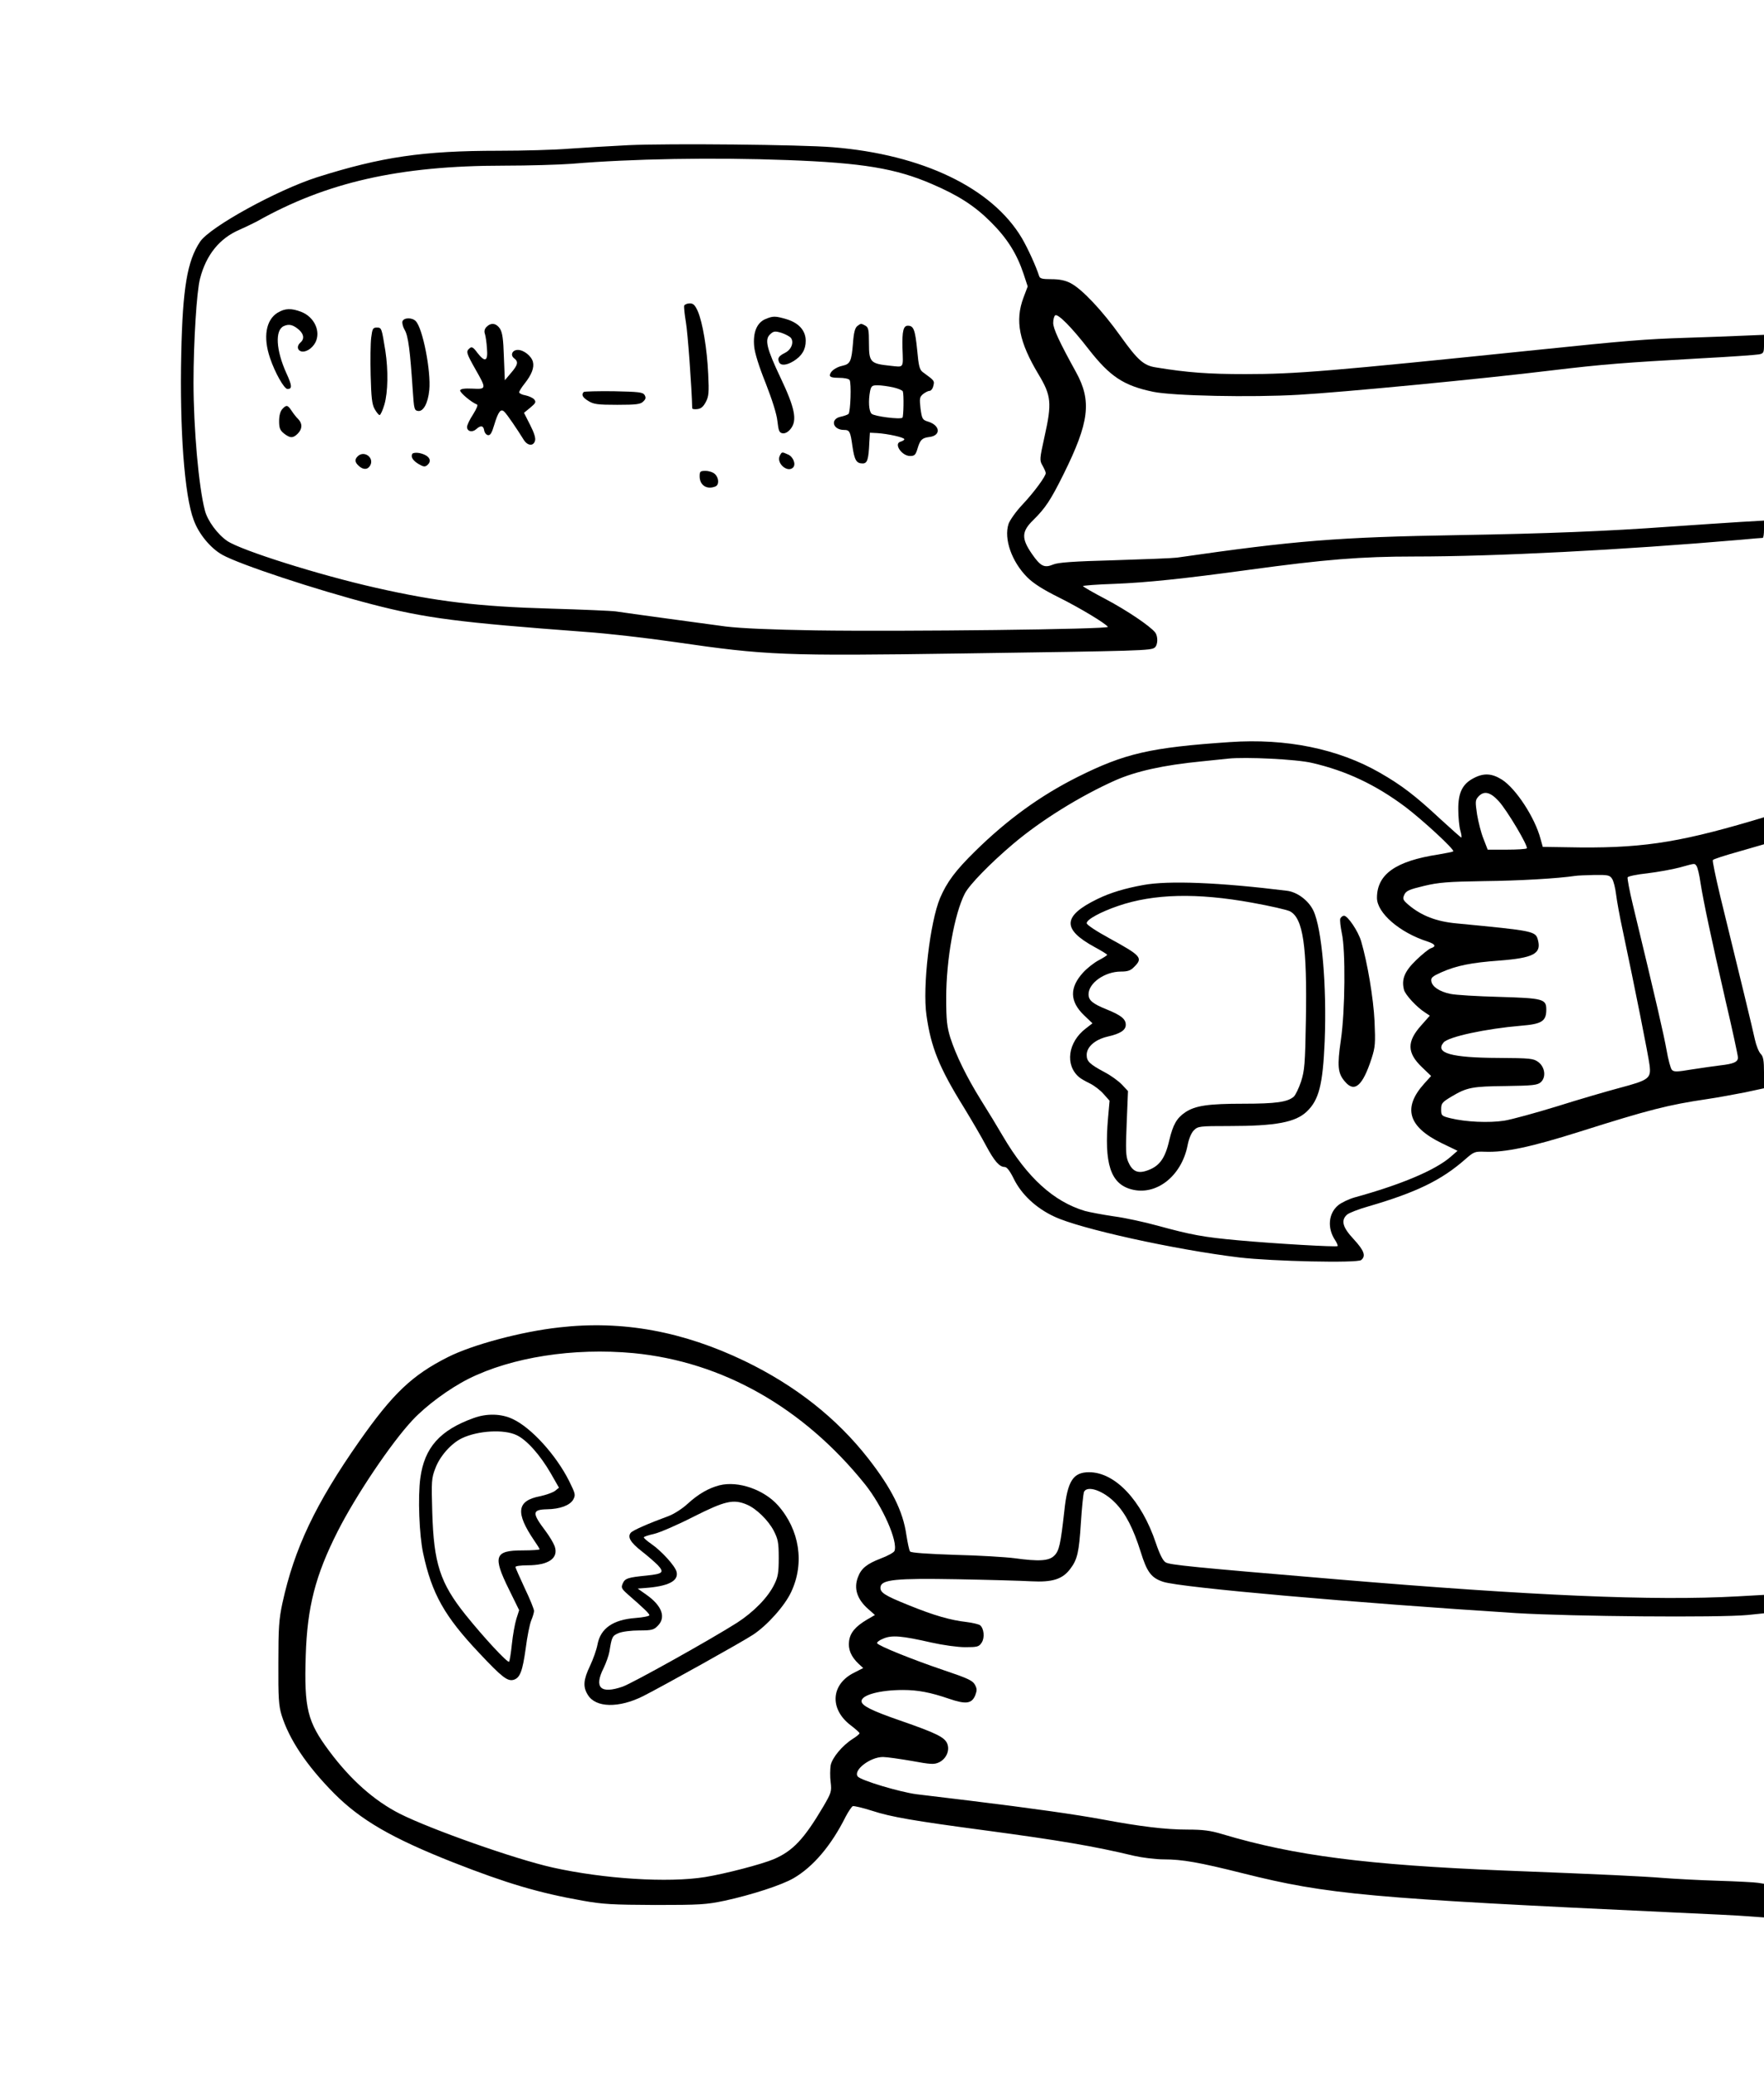 <?xml version="1.0" standalone="no"?>
<!DOCTYPE svg PUBLIC "-//W3C//DTD SVG 20010904//EN"
 "http://www.w3.org/TR/2001/REC-SVG-20010904/DTD/svg10.dtd">
<svg version="1.0" xmlns="http://www.w3.org/2000/svg"
 width="948pt" height="1115pt" viewBox="0 0 948 1115"
 preserveAspectRatio="xMidYMid meet">

<g transform="translate(0,1115) scale(0.1,-0.1)"
fill="#000000" stroke="none">
<path d="M3377 10370 c-104 -5 -247 -14 -320 -19 -72 -6 -242 -11 -378 -11
-406 0 -629 -33 -974 -142 -216 -69 -578 -268 -630 -347 -69 -104 -93 -248
-101 -600 -9 -405 17 -764 67 -895 27 -75 91 -152 154 -187 93 -52 501 -187
801 -265 293 -76 467 -98 1149 -149 116 -8 334 -33 485 -55 488 -71 580 -75
1539 -61 965 14 1017 15 1037 32 17 14 18 60 2 81 -28 35 -151 118 -266 179
-67 35 -122 67 -122 70 0 3 75 9 168 12 176 7 369 27 728 76 403 55 597 71
885 71 434 0 1117 35 1754 90 61 6 113 10 118 10 4 0 7 21 7 46 l0 47 -122 -7
c-68 -4 -243 -16 -390 -26 -330 -24 -655 -37 -1128 -45 -652 -11 -877 -29
-1515 -121 -22 -3 -173 -9 -335 -14 -223 -6 -304 -12 -330 -23 -48 -20 -68
-10 -115 58 -57 83 -55 120 9 182 64 63 93 107 161 244 139 280 153 394 68
549 -90 163 -123 234 -123 265 0 19 5 37 11 41 15 9 88 -64 180 -183 115 -147
188 -195 346 -228 105 -22 527 -31 783 -16 231 13 983 85 1360 131 277 33 378
41 805 65 154 8 292 18 308 21 25 5 27 9 27 55 l0 50 -122 -5 c-68 -3 -202 -8
-298 -11 -217 -7 -317 -15 -800 -65 -1118 -115 -1294 -130 -1569 -130 -195 0
-309 8 -479 36 -66 10 -98 39 -191 169 -97 136 -206 252 -268 284 -29 15 -61
21 -103 21 -49 0 -62 3 -66 18 -17 53 -60 147 -92 202 -160 270 -534 450
-1017 489 -172 14 -876 21 -1098 11z m853 -80 c406 -15 585 -45 779 -129 142
-61 229 -117 317 -205 88 -88 139 -170 175 -278 l22 -67 -23 -61 c-46 -123
-23 -238 81 -411 69 -115 73 -154 32 -337 -26 -119 -27 -125 -10 -154 9 -16
17 -34 17 -40 0 -17 -62 -102 -126 -170 -34 -36 -67 -83 -74 -103 -26 -80 17
-203 101 -287 32 -32 85 -66 168 -107 120 -60 253 -141 265 -159 8 -13 -1098
-26 -1569 -19 -243 4 -401 11 -485 21 -134 18 -532 72 -590 81 -19 3 -177 10
-350 15 -388 11 -614 38 -940 112 -306 69 -721 200 -798 251 -52 35 -107 109
-121 165 -33 125 -61 441 -61 687 0 216 17 491 35 558 33 128 105 217 213 263
31 14 73 34 92 44 374 211 766 300 1327 300 133 0 297 5 365 10 320 27 761 35
1158 20z"/>
<path d="M3677 9508 c-2 -7 2 -47 9 -88 10 -56 32 -359 34 -463 0 -5 12 -7 28
-5 19 2 32 13 45 38 16 30 18 51 13 150 -6 136 -30 278 -56 338 -15 33 -24 42
-43 42 -14 0 -27 -6 -30 -12z"/>
<path d="M1492 9470 c-63 -39 -79 -131 -41 -243 26 -78 76 -167 94 -167 26 0
25 18 -6 85 -56 124 -62 231 -14 253 29 13 51 7 83 -21 26 -24 28 -49 7 -67
-19 -16 -19 -39 1 -47 24 -9 61 13 79 47 30 59 -5 136 -75 164 -54 21 -88 20
-128 -4z"/>
<path d="M4112 9435 c-45 -20 -66 -72 -59 -146 3 -35 26 -109 62 -198 35 -90
59 -165 63 -204 6 -53 10 -62 28 -65 14 -2 30 7 44 25 35 45 22 111 -55 273
-75 158 -87 206 -56 234 18 17 26 18 60 8 21 -7 44 -19 51 -27 18 -22 4 -63
-30 -80 -35 -18 -42 -28 -34 -49 8 -22 40 -20 79 4 45 28 65 62 65 109 0 55
-37 96 -103 116 -61 18 -73 18 -115 0z"/>
<path d="M2163 9424 c-3 -9 2 -30 12 -47 19 -32 29 -111 43 -322 7 -103 8
-110 29 -113 28 -4 53 41 60 112 10 101 -35 333 -73 371 -20 20 -63 19 -71 -1z"/>
<path d="M2615 9394 c-11 -11 -14 -24 -9 -38 4 -12 9 -47 11 -78 6 -70 -10
-77 -52 -23 -21 29 -30 34 -41 24 -21 -17 -18 -26 31 -113 60 -105 60 -108
-16 -104 -42 2 -63 -1 -66 -9 -4 -11 62 -66 90 -76 7 -2 -1 -22 -21 -54 -18
-27 -32 -57 -32 -67 0 -24 28 -31 49 -12 24 22 39 20 43 -6 2 -13 11 -24 20
-26 13 -2 21 11 34 55 22 73 36 90 55 70 14 -13 69 -94 103 -149 20 -33 52
-37 61 -7 5 14 -4 43 -26 86 l-33 65 34 28 c29 24 32 30 21 44 -7 8 -28 18
-47 22 -19 3 -34 11 -34 16 0 6 13 27 30 48 37 47 52 85 44 116 -8 31 -49 64
-81 64 -30 0 -42 -28 -20 -45 24 -18 21 -35 -17 -79 l-33 -39 -5 125 c-3 97
-8 131 -21 152 -20 30 -48 34 -72 10z"/>
<path d="M4607 9398 c-12 -10 -19 -35 -23 -93 -8 -97 -15 -111 -56 -120 -37
-8 -68 -31 -68 -52 0 -9 15 -13 49 -13 28 0 53 -5 57 -12 10 -16 5 -171 -6
-182 -4 -4 -23 -11 -42 -15 -58 -12 -43 -71 18 -71 30 0 34 -8 45 -87 11 -75
21 -93 55 -93 25 0 32 20 36 115 l3 50 40 -2 c58 -4 145 -23 145 -33 0 -4 -9
-10 -20 -13 -39 -10 6 -77 51 -77 24 0 30 6 40 40 14 47 24 57 63 62 63 7 60
61 -4 82 -33 10 -35 14 -43 71 -6 54 -5 62 14 78 12 9 27 17 35 17 7 0 17 12
20 27 7 27 6 28 -56 73 -18 13 -23 32 -31 120 -11 109 -19 130 -50 130 -24 0
-31 -29 -29 -118 4 -114 10 -105 -67 -97 -105 11 -113 19 -113 120 0 73 -3 86
-19 95 -24 13 -24 13 -44 -2z m192 -329 c27 -6 51 -16 53 -22 6 -18 4 -134 -2
-141 -11 -11 -152 7 -166 21 -15 15 -18 69 -8 122 6 27 11 31 40 31 18 0 55
-5 83 -11z"/>
<path d="M1995 9337 c-4 -30 -5 -121 -3 -203 3 -118 7 -156 21 -181 10 -18 22
-33 27 -33 5 0 17 26 26 57 19 66 21 183 5 288 -20 123 -20 125 -46 125 -21 0
-24 -6 -30 -53z"/>
<path d="M3137 9044 c-14 -15 -6 -30 26 -49 27 -17 50 -20 154 -20 103 0 126
3 140 18 14 13 15 21 7 35 -10 15 -32 17 -166 20 -85 1 -157 -1 -161 -4z"/>
<path d="M1517 8952 c-11 -12 -17 -36 -17 -65 0 -37 5 -49 26 -66 33 -26 49
-26 74 -1 25 25 26 54 3 78 -10 9 -26 30 -36 45 -21 32 -28 33 -50 9z"/>
<path d="M2216 8712 c-10 -17 3 -37 35 -56 24 -14 33 -15 44 -6 31 25 11 55
-42 66 -17 3 -33 1 -37 -4z"/>
<path d="M4191 8702 c-21 -40 41 -94 71 -64 17 17 1 58 -27 70 -33 15 -33 15
-44 -6z"/>
<path d="M1922 8698 c-17 -17 -15 -32 6 -51 25 -23 49 -21 62 3 22 42 -34 82
-68 48z"/>
<path d="M3760 8591 c0 -48 38 -73 84 -55 22 8 20 47 -2 67 -10 10 -33 17 -50
17 -29 0 -32 -3 -32 -29z"/>
<path d="M6610 7163 c-429 -29 -566 -61 -820 -188 -199 -100 -376 -228 -549
-398 -107 -105 -152 -166 -189 -252 -54 -129 -95 -477 -73 -630 24 -171 68
-281 201 -495 42 -69 96 -161 119 -205 45 -84 72 -115 101 -115 11 0 28 -22
48 -63 41 -84 120 -158 217 -203 135 -65 648 -178 995 -220 179 -21 634 -31
655 -14 27 22 16 51 -40 112 -60 64 -70 101 -36 132 10 9 63 30 117 45 257 75
392 141 519 253 46 40 50 42 106 40 109 -4 246 25 509 108 373 118 475 144
685 175 55 8 146 25 203 36 l102 22 0 83 c0 67 -4 88 -18 102 -10 10 -24 45
-31 77 -12 56 -77 325 -187 773 -24 101 -42 187 -39 191 2 5 65 25 140 46
l135 39 0 72 0 73 -67 -20 c-408 -120 -608 -149 -990 -141 l-132 2 -12 43
c-30 114 -132 270 -207 318 -54 34 -97 37 -151 9 -61 -31 -85 -78 -84 -169 0
-42 5 -93 11 -113 6 -21 8 -38 5 -38 -2 0 -54 46 -114 101 -132 123 -206 180
-323 247 -224 129 -505 186 -806 165z m441 -112 c183 -42 342 -117 501 -236
94 -71 266 -230 258 -239 -3 -3 -39 -10 -80 -17 -229 -35 -330 -106 -330 -233
0 -81 122 -187 273 -235 41 -14 47 -26 16 -36 -11 -4 -47 -33 -79 -64 -62 -60
-79 -103 -65 -158 6 -27 70 -96 115 -124 l24 -16 -46 -52 c-78 -87 -77 -147 3
-224 l50 -48 -37 -41 c-117 -130 -87 -232 94 -320 l85 -41 -39 -34 c-83 -71
-265 -148 -516 -217 -31 -9 -70 -28 -87 -42 -52 -44 -59 -122 -16 -187 10 -15
16 -30 13 -32 -6 -6 -336 13 -533 31 -188 17 -252 29 -435 79 -69 19 -174 42
-235 50 -60 9 -130 22 -155 29 -167 50 -309 178 -440 401 -29 50 -82 137 -118
194 -79 127 -135 243 -165 336 -18 59 -22 93 -22 215 0 203 44 450 100 559 24
47 137 163 260 267 150 127 360 257 548 341 111 49 258 82 462 102 61 6 126
13 145 15 91 10 368 -3 451 -23z m1003 -205 c45 -49 161 -244 151 -254 -4 -4
-52 -7 -108 -7 l-102 0 -22 57 c-13 31 -28 91 -35 132 -10 69 -10 77 7 96 30
33 64 25 109 -24z m1063 -348 c6 -7 16 -49 22 -93 17 -105 55 -285 135 -634
37 -157 66 -293 66 -303 0 -24 -24 -34 -95 -42 -33 -4 -102 -14 -154 -22 -78
-13 -95 -14 -106 -2 -7 7 -20 56 -29 108 -15 83 -52 246 -181 780 -18 74 -30
140 -28 146 2 6 50 16 107 22 57 7 134 21 172 31 87 24 80 23 91 9z m-453 -70
c8 -13 17 -50 21 -83 4 -33 20 -123 37 -200 64 -302 137 -668 143 -718 9 -71
-3 -80 -161 -122 -71 -19 -222 -63 -336 -99 -114 -35 -241 -70 -283 -77 -83
-13 -209 -7 -290 13 -48 12 -50 14 -50 48 0 32 5 38 55 68 84 50 111 55 293
57 147 2 170 5 188 21 29 27 22 81 -14 108 -26 19 -42 21 -215 22 -252 1 -342
26 -294 83 26 31 228 74 416 90 112 9 136 24 136 87 0 57 -18 61 -255 68 -115
3 -232 10 -260 16 -59 12 -99 39 -103 69 -3 18 7 26 54 47 81 36 161 52 311
63 183 14 226 37 209 107 -13 52 -15 52 -440 93 -107 10 -187 41 -256 99 -31
27 -33 32 -23 55 10 21 26 28 105 47 79 19 129 23 323 26 191 2 396 14 490 28
11 2 57 4 102 5 75 1 84 -1 97 -21z"/>
<path d="M6144 6395 c-99 -18 -176 -41 -246 -75 -187 -91 -192 -162 -16 -258
37 -20 68 -39 68 -42 0 -3 -20 -16 -45 -29 -25 -13 -63 -43 -84 -66 -74 -81
-73 -155 5 -230 l45 -43 -36 -28 c-96 -73 -113 -197 -35 -262 8 -7 34 -22 57
-33 24 -12 57 -37 74 -57 l32 -36 -8 -90 c-22 -248 13 -356 125 -386 133 -36
269 70 302 235 7 37 20 68 34 82 22 22 30 23 188 23 253 0 358 20 419 78 65
62 86 143 96 376 12 298 -15 609 -61 704 -26 54 -86 99 -141 106 -363 45 -638
56 -773 31z m585 -95 c95 -17 187 -38 203 -46 71 -37 93 -186 86 -585 -4 -235
-7 -271 -26 -330 -12 -36 -30 -73 -39 -81 -33 -29 -96 -38 -270 -38 -189 0
-259 -10 -313 -46 -46 -31 -66 -66 -86 -150 -23 -101 -55 -143 -125 -165 -47
-15 -75 0 -96 49 -13 31 -14 65 -8 208 l7 172 -33 35 c-19 20 -61 50 -94 67
-80 43 -95 58 -95 92 0 43 44 82 110 98 71 16 100 35 100 64 0 31 -25 51 -101
82 -77 31 -99 49 -99 82 0 60 87 122 174 122 36 0 52 5 71 25 49 48 38 60
-130 152 -73 40 -125 74 -125 83 0 20 76 61 170 93 190 65 422 71 719 17z"/>
<path d="M7203 6215 c-3 -9 1 -44 8 -78 21 -93 18 -420 -5 -575 -20 -138 -17
-178 21 -222 52 -63 96 -25 144 123 20 62 21 81 16 200 -6 124 -38 314 -72
430 -16 54 -72 137 -92 137 -7 0 -16 -7 -20 -15z"/>
<path d="M3005 4018 c-202 -22 -466 -93 -597 -159 -193 -97 -297 -196 -478
-454 -234 -334 -348 -574 -412 -867 -19 -88 -22 -135 -22 -323 -1 -186 2 -229
17 -279 41 -132 135 -272 281 -420 144 -145 312 -242 641 -372 288 -113 460
-164 697 -206 106 -19 160 -22 388 -23 241 0 275 2 375 23 143 31 307 84 370
121 105 61 202 175 279 329 15 29 33 55 39 58 7 2 54 -9 104 -25 101 -33 222
-54 613 -106 394 -53 579 -84 795 -136 44 -10 116 -19 161 -19 97 0 189 -16
424 -75 455 -114 676 -134 2310 -210 179 -8 362 -17 408 -21 l82 -6 0 91 0 90
-32 5 c-18 3 -114 8 -213 11 -99 3 -232 10 -295 15 -112 9 -315 19 -855 40
-739 30 -1129 80 -1514 195 -66 20 -106 25 -190 25 -118 0 -255 17 -453 54
-145 27 -386 61 -713 101 -115 14 -246 30 -290 35 -90 12 -298 74 -315 95 -27
33 66 105 135 105 20 0 89 -10 154 -21 103 -19 121 -20 147 -8 38 18 58 61 46
97 -12 37 -56 59 -255 128 -153 53 -207 80 -207 104 0 33 98 60 223 60 80 0
148 -13 247 -47 91 -31 122 -27 141 18 10 27 10 36 -2 58 -12 22 -41 35 -169
78 -165 56 -347 129 -356 144 -3 5 12 17 33 25 46 20 100 15 258 -21 63 -14
141 -25 182 -25 66 0 74 2 89 25 17 26 12 76 -9 93 -7 5 -39 13 -71 17 -89 10
-178 36 -311 90 -132 53 -157 69 -153 99 6 39 82 47 413 41 165 -3 344 -8 397
-11 114 -6 168 11 210 67 38 50 47 89 57 249 5 80 13 153 16 163 16 39 105 9
170 -59 54 -55 96 -137 135 -261 34 -110 57 -141 122 -162 96 -31 1032 -113
1898 -168 299 -18 1086 -25 1243 -10 l87 9 0 49 0 50 -142 -8 c-449 -25 -1101
3 -2158 92 -773 65 -895 77 -916 91 -14 8 -32 44 -52 103 -77 230 -219 381
-359 381 -86 0 -116 -47 -133 -207 -20 -180 -28 -216 -54 -241 -28 -29 -83
-32 -214 -14 -46 6 -189 15 -318 18 -149 5 -237 11 -243 18 -5 6 -13 46 -20
89 -18 128 -80 251 -205 411 -169 216 -389 390 -661 522 -334 161 -659 221
-1000 182z m399 -138 c478 -46 913 -292 1245 -705 94 -118 178 -307 158 -358
-3 -8 -37 -27 -75 -41 -73 -28 -104 -53 -121 -99 -24 -61 -5 -120 56 -173 l35
-31 -43 -25 c-62 -37 -90 -70 -96 -115 -6 -45 11 -84 51 -122 l25 -23 -49 -25
c-125 -62 -133 -195 -19 -282 26 -20 48 -39 48 -43 1 -4 -16 -18 -37 -31 -56
-36 -110 -101 -118 -142 -3 -20 -4 -61 0 -90 6 -51 3 -58 -40 -132 -103 -174
-163 -238 -266 -282 -64 -27 -258 -78 -369 -96 -199 -32 -543 -10 -818 51
-202 45 -655 205 -822 289 -138 70 -265 183 -379 336 -118 158 -136 229 -127
514 8 260 52 431 171 666 97 192 287 475 403 599 73 78 196 169 301 222 232
116 564 168 886 138z"/>
<path d="M2545 3531 c-181 -65 -264 -159 -286 -322 -14 -101 -6 -306 15 -404
47 -219 115 -339 301 -536 123 -131 153 -154 186 -144 34 11 47 46 64 167 8
64 22 133 30 152 8 19 15 42 15 51 0 9 -22 64 -50 122 -27 58 -50 110 -50 114
0 5 29 9 65 9 113 0 168 38 146 102 -6 17 -28 54 -49 82 -74 98 -73 115 8 117
69 1 122 21 140 51 14 26 13 31 -21 100 -70 140 -204 288 -304 334 -61 29
-139 31 -210 5z m232 -92 c55 -26 127 -108 183 -205 l44 -77 -21 -17 c-12 -9
-48 -22 -81 -29 -125 -24 -133 -88 -31 -238 16 -23 29 -44 29 -47 0 -3 -41 -6
-92 -6 -150 0 -161 -31 -73 -209 l55 -112 -15 -47 c-8 -26 -19 -87 -24 -135
-5 -49 -12 -91 -15 -95 -8 -8 -136 130 -234 252 -137 171 -171 277 -179 551
-5 167 -4 184 17 237 24 65 86 134 143 161 86 41 227 49 294 16z"/>
<path d="M3867 3170 c-58 -15 -113 -46 -171 -99 -29 -27 -75 -56 -102 -66
-111 -41 -193 -77 -204 -90 -19 -23 -2 -52 58 -99 31 -24 70 -58 87 -75 36
-39 28 -47 -59 -56 -101 -10 -117 -15 -129 -42 -10 -23 -8 -28 28 -60 84 -73
115 -103 115 -111 0 -5 -33 -12 -74 -15 -122 -9 -189 -56 -205 -143 -5 -27
-23 -78 -40 -114 -36 -75 -39 -113 -12 -156 42 -70 167 -72 297 -7 114 58 530
290 591 330 76 50 171 156 205 230 73 155 45 334 -71 465 -76 85 -214 133
-314 108z m147 -104 c50 -21 114 -83 144 -140 23 -45 27 -63 27 -146 0 -80 -4
-103 -24 -143 -34 -70 -111 -148 -199 -205 -138 -88 -564 -326 -616 -344 -119
-41 -155 -5 -102 100 13 27 27 66 31 88 13 80 15 85 50 100 20 8 67 14 110 14
67 0 79 3 100 25 45 45 23 107 -60 166 l-48 34 39 3 c126 9 182 38 170 87 -8
32 -81 112 -136 150 -22 15 -40 31 -40 35 0 4 25 12 56 19 30 7 125 48 211 92
169 85 214 96 287 65z"/>
</g>
</svg>
